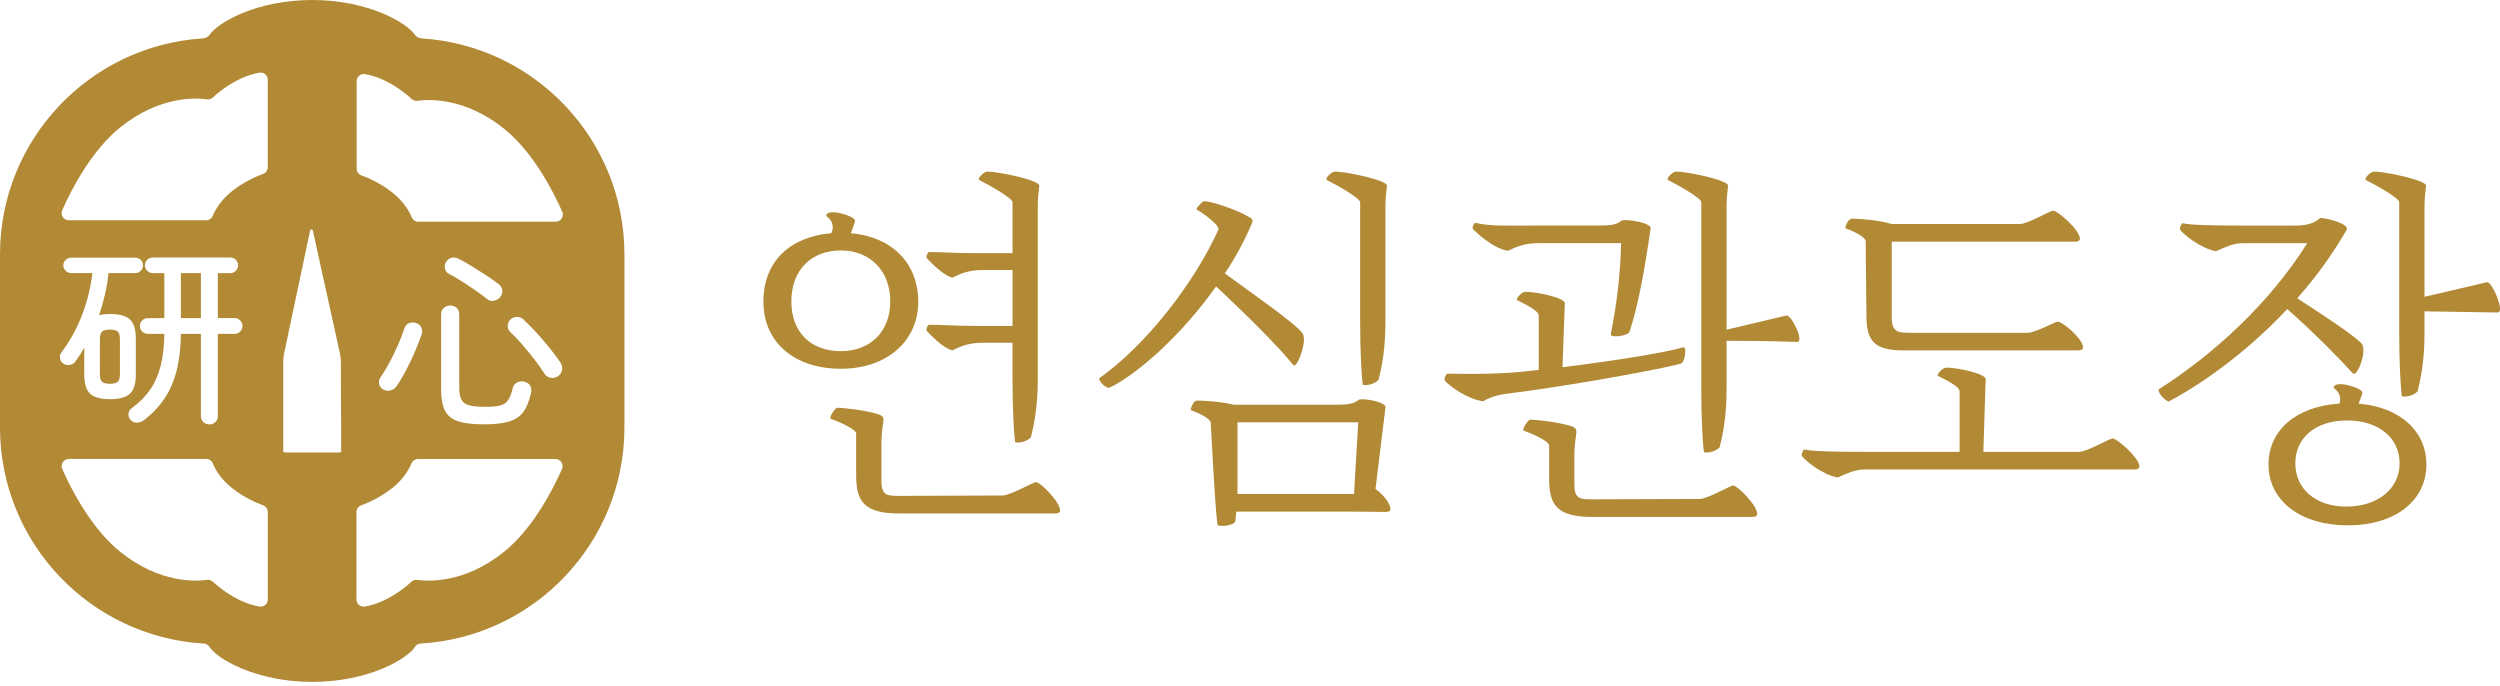 <svg width="204" height="56" viewBox="0 0 204 56" fill="none" xmlns="http://www.w3.org/2000/svg">
<path d="M68.611 30.091C64.827 30.091 62.294 27.935 62.294 24.624C62.294 21.312 64.483 19.313 67.829 19.031C67.891 18.875 67.954 18.719 67.954 18.593C67.954 18.281 67.86 17.938 67.423 17.625C67.423 16.906 69.769 17.625 69.769 18C69.769 18.187 69.551 18.686 69.425 19.031C72.74 19.313 74.929 21.436 74.929 24.624C74.929 27.811 72.396 30.091 68.611 30.091ZM68.611 28.654C71.02 28.654 72.646 27.061 72.646 24.593C72.646 22.124 71.02 20.437 68.611 20.437C66.202 20.437 64.576 22.03 64.576 24.593C64.576 27.156 66.202 28.654 68.611 28.654ZM86.501 41.651C86.501 41.807 86.376 41.901 86.126 41.901H73.429C70.458 41.901 69.863 40.902 69.863 38.746V35.371C69.863 35.028 68.394 34.372 67.8 34.183C67.612 34.122 68.112 33.277 68.331 33.277C68.925 33.277 70.738 33.495 71.676 33.807C71.864 33.869 72.145 33.964 72.084 34.37C72.022 34.808 71.927 35.464 71.927 36.027V39.245C71.927 40.339 72.302 40.464 73.24 40.464L81.81 40.433C82.435 40.433 84.312 39.34 84.53 39.34C84.905 39.34 86.501 40.964 86.501 41.652V41.651ZM82.623 26.593V22.032H80.183C79.088 22.032 78.4 22.313 77.712 22.657C76.93 22.469 75.835 21.282 75.648 21.094C75.522 20.969 75.71 20.564 75.804 20.564C76.93 20.564 77.742 20.658 79.775 20.658H82.621V16.503C82.621 16.159 80.65 15.066 79.899 14.69C79.712 14.595 80.274 14.003 80.555 14.003C81.525 14.003 84.872 14.722 84.809 15.159C84.747 15.627 84.683 16.221 84.683 16.846V30.936C84.683 33.248 84.37 34.685 84.12 35.684C83.838 35.996 83.212 36.183 82.838 36.09C82.712 35.215 82.619 33.123 82.619 30.936V27.968H80.179C79.085 27.968 78.397 28.249 77.708 28.592C76.926 28.405 75.832 27.218 75.644 27.03C75.519 26.905 75.706 26.5 75.801 26.5C76.926 26.5 77.739 26.594 79.772 26.594H82.618L82.623 26.593Z" fill="#B28A36"/>
<path d="M99.229 23.374C96.32 27.497 92.631 30.654 90.503 31.653C90.16 31.622 89.721 31.185 89.69 30.872C93.662 28.061 97.54 22.906 99.417 18.75C99.573 18.407 98.197 17.406 97.633 17.093C97.633 16.906 97.977 16.625 98.133 16.468C98.384 16.218 101.104 17.188 101.761 17.624C101.948 17.749 102.324 17.811 102.168 18.187C101.573 19.624 100.822 20.999 99.948 22.31C102.419 24.123 105.764 26.433 106.297 27.214C106.704 27.808 105.828 30.182 105.515 29.776C104.482 28.431 101.48 25.463 99.229 23.371V23.374ZM112.239 39.901C112.739 40.245 113.459 41.026 113.459 41.525C113.459 41.682 113.334 41.776 113.085 41.776C112.741 41.776 111.426 41.745 109.801 41.745H100.887L100.793 42.588C100.511 42.9 99.76 42.962 99.355 42.869C99.229 42.026 99.136 40.37 99.011 38.401L98.793 34.496C98.762 34.122 97.76 33.684 97.167 33.464C97.136 33.277 97.418 32.683 97.667 32.683C98.262 32.683 99.7 32.778 100.669 33.027H108.957C109.957 33.027 110.49 32.965 110.864 32.62C111.272 32.464 113.116 32.807 113.054 33.245L112.241 39.9L112.239 39.901ZM100.98 40.307H110.488L110.832 34.465H100.98V40.307ZM108.924 14.002C109.894 14.002 113.241 14.721 113.178 15.157C113.116 15.626 113.052 16.22 113.052 16.844V26.248C113.052 28.56 112.739 29.997 112.489 30.996C112.207 31.308 111.581 31.495 111.207 31.403C111.081 30.527 110.988 28.435 110.988 26.248V16.501C110.988 16.158 109.017 15.064 108.268 14.688C108.081 14.594 108.643 14.002 108.924 14.002Z" fill="#B28A36"/>
<path d="M137.134 29.684C133.975 30.465 126.344 31.715 123.467 32.058C122.373 32.184 121.684 32.34 121.027 32.745C119.776 32.589 118.243 31.495 117.9 31.058C117.805 30.932 117.994 30.495 118.118 30.495C119.274 30.495 120.807 30.556 122.84 30.433C123.591 30.402 124.529 30.308 125.56 30.182V25.747C125.56 25.372 124.56 24.871 123.809 24.497C123.622 24.402 124.184 23.81 124.466 23.81C125.435 23.81 127.719 24.31 127.688 24.747L127.5 29.964C131.315 29.496 135.757 28.809 137.352 28.34C137.665 28.246 137.508 29.59 137.134 29.684ZM120.214 18.719C120.058 18.563 120.309 18.156 120.433 18.188C121.558 18.47 122.965 18.406 124.998 18.406H130.408C131.408 18.406 131.941 18.345 132.315 18C132.723 17.843 134.755 18.187 134.692 18.624C134.223 21.936 133.659 25.029 132.972 27.06C132.846 27.434 131.377 27.59 131.439 27.278C131.97 24.591 132.221 22.279 132.283 19.842H125.528C124.433 19.842 123.746 20.123 123.057 20.466C121.806 20.279 120.398 18.904 120.211 18.717L120.214 18.719ZM143.389 41.932C143.389 42.088 143.263 42.183 143.014 42.183H129.973C127.002 42.183 126.407 41.184 126.407 39.028V36.341C126.407 35.998 124.938 35.342 124.343 35.153C124.156 35.091 124.656 34.247 124.875 34.247C125.469 34.247 127.282 34.465 128.22 34.777C128.408 34.839 128.689 34.934 128.628 35.34C128.566 35.778 128.471 36.434 128.471 36.997V39.527C128.471 40.621 128.846 40.746 129.784 40.746L138.697 40.715C139.323 40.715 141.199 39.621 141.418 39.621C141.792 39.621 143.389 41.245 143.389 41.934V41.932ZM145.767 25.748C146.174 25.654 147.269 27.904 146.643 27.904C146.143 27.904 144.767 27.81 140.888 27.81V31.746C140.888 34.058 140.575 35.495 140.325 36.494C140.043 36.806 139.417 36.994 139.043 36.901C138.917 36.025 138.824 33.933 138.824 31.746V16.499C138.824 16.156 136.853 15.062 136.104 14.687C135.917 14.592 136.479 14 136.761 14C137.73 14 141.077 14.719 141.014 15.155C140.952 15.624 140.888 16.218 140.888 16.843V26.902L145.767 25.747V25.748Z" fill="#B28A36"/>
<path d="M174.571 38.058C174.571 38.214 174.446 38.309 174.196 38.309H152.117C151.335 38.309 150.615 38.683 149.958 38.964C148.707 38.746 147.144 37.496 147.018 37.151C146.987 37.057 147.144 36.652 147.269 36.683C147.864 36.839 149.989 36.87 152.022 36.87H159.903V31.933C159.903 31.559 158.903 31.058 158.152 30.683C157.964 30.589 158.526 29.997 158.808 29.997C159.777 29.997 162.03 30.496 162.03 30.934L161.843 36.87H169.661C170.287 36.87 172.163 35.777 172.383 35.777C172.758 35.777 174.573 37.37 174.573 38.058H174.571ZM152.24 19.687C152.24 19.344 151.208 18.844 150.582 18.625C150.551 18.437 150.833 17.843 151.113 17.843C151.77 17.843 153.397 17.969 154.366 18.281H164.812C165.438 18.281 167.314 17.188 167.532 17.188C167.907 17.188 169.722 18.781 169.722 19.469C169.722 19.625 169.596 19.72 169.347 19.72H154.366V25.874C154.366 27.092 154.866 27.154 155.835 27.154H165.469C166.094 27.154 167.689 26.248 167.909 26.248C168.316 26.248 169.973 27.654 169.973 28.34C169.973 28.497 169.847 28.591 169.565 28.591H155.273C152.897 28.591 152.333 27.748 152.302 25.904L152.24 19.687Z" fill="#B28A36"/>
<path d="M176.946 32.778C176.571 32.56 176.164 32.184 176.133 31.779C180.573 28.967 185.203 24.749 188.268 19.845H182.982C182.2 19.845 181.48 20.219 180.824 20.501C179.573 20.283 178.009 19.033 177.884 18.688C177.853 18.594 178.009 18.188 178.135 18.219C178.729 18.376 180.857 18.407 182.888 18.407H187.297C188.423 18.407 188.956 18.125 189.33 17.782C190.05 17.813 191.739 18.312 191.488 18.75C190.301 20.811 188.925 22.686 187.454 24.342C189.674 25.779 191.958 27.279 192.676 27.997C193.24 28.56 192.332 30.84 191.989 30.465C190.799 29.154 188.83 27.154 186.641 25.216C183.139 28.965 179.322 31.526 176.946 32.776V32.778ZM197.994 37.902C197.994 40.87 195.43 42.869 191.583 42.869C187.735 42.869 185.11 40.87 185.11 37.902C185.11 35.09 187.393 33.154 190.896 32.934C190.926 32.809 190.957 32.716 190.957 32.621C190.957 32.309 190.863 31.966 190.426 31.653C190.426 30.934 192.772 31.653 192.772 32.028C192.772 32.184 192.585 32.59 192.459 32.934C195.805 33.215 197.994 35.152 197.994 37.902ZM195.805 37.807C195.805 35.715 194.085 34.309 191.521 34.309C188.957 34.309 187.299 35.715 187.299 37.807C187.299 39.9 188.957 41.338 191.459 41.338C193.961 41.338 195.807 39.932 195.807 37.807H195.805ZM202.936 23.031C203.344 22.936 204.438 25.499 203.813 25.499L197.84 25.405V27.185C197.84 29.497 197.527 30.934 197.276 31.933C196.994 32.246 196.369 32.433 195.994 32.34C195.869 31.465 195.776 29.372 195.776 27.185V16.501C195.776 16.158 193.805 15.064 193.055 14.688C192.868 14.594 193.43 14.002 193.712 14.002C194.681 14.002 198.028 14.721 197.965 15.157C197.903 15.626 197.84 16.22 197.84 16.844V24.217L202.938 23.029L202.936 23.031Z" fill="#B28A36"/>
<path d="M16.394 22.285H14.761V25.956H16.394V22.285Z" fill="#B28A36"/>
<path d="M34.424 3.135C34.192 3.12 33.969 3.012 33.837 2.82C33.164 1.837 30.011 0 25.477 0C20.943 0 17.79 1.837 17.118 2.82C16.985 3.012 16.763 3.12 16.53 3.135C7.302 3.731 0 11.395 0 20.766V34.876C0 44.285 7.361 51.974 16.644 52.515C16.825 52.526 16.991 52.621 17.085 52.773C17.682 53.743 20.866 55.644 25.477 55.644C30.088 55.644 33.272 53.743 33.869 52.773C33.963 52.619 34.131 52.524 34.311 52.515C43.594 51.974 50.954 44.285 50.954 34.876V20.766C50.954 11.395 43.652 3.731 34.422 3.135H34.424ZM5.01 28.761C5.722 27.81 6.29 26.776 6.713 25.663C7.136 24.55 7.412 23.422 7.536 22.283H5.816C5.655 22.283 5.499 22.228 5.382 22.121C5.238 21.989 5.166 21.834 5.166 21.655C5.166 21.476 5.229 21.328 5.355 21.208C5.482 21.087 5.633 21.027 5.81 21.027H11.039C11.217 21.027 11.366 21.087 11.487 21.208C11.607 21.328 11.668 21.477 11.668 21.655C11.668 21.823 11.607 21.968 11.487 22.094C11.366 22.221 11.217 22.283 11.039 22.283H8.856C8.794 22.879 8.696 23.462 8.565 24.032C8.435 24.601 8.275 25.163 8.086 25.718C8.337 25.656 8.635 25.624 8.981 25.624C9.734 25.624 10.274 25.771 10.597 26.063C10.922 26.356 11.084 26.889 11.084 27.663V30.549C11.084 31.313 10.922 31.841 10.597 32.133C10.272 32.426 9.734 32.573 8.981 32.573C8.227 32.573 7.687 32.426 7.364 32.133C7.04 31.841 6.877 31.313 6.877 30.549V28.368C6.773 28.557 6.66 28.745 6.539 28.932C6.418 29.121 6.29 29.309 6.154 29.496C6.05 29.653 5.897 29.747 5.699 29.779C5.501 29.811 5.321 29.774 5.165 29.67C5.017 29.576 4.928 29.434 4.898 29.247C4.866 29.059 4.904 28.896 5.008 28.761H5.01ZM12.469 22.285C12.31 22.285 12.155 22.228 12.04 22.121C11.885 21.979 11.815 21.811 11.826 21.613C11.836 21.457 11.902 21.313 12.013 21.202C12.14 21.076 12.291 21.014 12.469 21.014H18.796C18.974 21.014 19.123 21.076 19.244 21.202C19.365 21.328 19.425 21.479 19.425 21.657C19.425 21.825 19.365 21.97 19.244 22.096C19.123 22.223 18.974 22.285 18.796 22.285H17.777V25.956H19.142C19.319 25.956 19.472 26.018 19.597 26.144C19.721 26.271 19.786 26.422 19.786 26.599C19.786 26.776 19.723 26.929 19.597 27.053C19.47 27.178 19.319 27.242 19.142 27.242H17.777V33.956C17.777 34.154 17.709 34.316 17.573 34.442C17.437 34.567 17.274 34.631 17.085 34.631C16.897 34.631 16.734 34.569 16.598 34.442C16.462 34.316 16.394 34.154 16.394 33.956V27.242H14.761C14.75 28.34 14.64 29.315 14.431 30.168C14.221 31.02 13.9 31.781 13.466 32.45C13.031 33.12 12.457 33.731 11.747 34.286C11.579 34.41 11.39 34.478 11.183 34.489C10.973 34.499 10.796 34.421 10.648 34.254C10.524 34.106 10.467 33.942 10.484 33.759C10.499 33.576 10.586 33.427 10.743 33.312C11.36 32.863 11.862 32.358 12.249 31.799C12.637 31.241 12.924 30.588 13.112 29.847C13.301 29.106 13.399 28.236 13.411 27.244H12.076C11.898 27.244 11.723 27.176 11.598 27.05C11.475 26.923 11.415 26.772 11.417 26.595C11.417 26.425 11.487 26.265 11.606 26.146C11.732 26.022 11.883 25.957 12.061 25.957H13.411V22.287H12.469V22.285ZM21.852 48.916C21.852 49.272 21.534 49.55 21.181 49.493C20.396 49.367 18.991 48.929 17.355 47.46C17.227 47.344 17.053 47.292 16.883 47.316C16.005 47.443 13.06 47.62 9.844 45.055C7.408 43.112 5.752 39.797 5.08 38.268C4.91 37.883 5.195 37.451 5.616 37.451H16.825C17.061 37.451 17.274 37.59 17.363 37.809C17.552 38.27 17.999 39.096 18.96 39.848C19.942 40.616 20.939 41.042 21.468 41.233C21.699 41.316 21.852 41.535 21.852 41.782V48.916ZM21.852 13.642C21.852 13.887 21.699 14.106 21.468 14.191C20.939 14.383 19.942 14.809 18.96 15.575C18.003 16.324 17.556 17.147 17.365 17.607C17.274 17.828 17.061 17.973 16.823 17.973H5.612C5.191 17.973 4.908 17.541 5.078 17.156C5.75 15.626 7.406 12.312 9.842 10.369C13.058 7.804 16.003 7.981 16.881 8.107C17.053 8.132 17.225 8.079 17.354 7.964C18.989 6.495 20.394 6.057 21.179 5.931C21.532 5.874 21.85 6.151 21.85 6.508V13.642H21.852ZM27.73 36.921H23.226C23.164 36.921 23.113 36.87 23.113 36.808V29.581C23.113 29.364 23.13 29.149 23.164 28.936L25.305 18.812C25.328 18.69 25.505 18.688 25.528 18.812L27.756 28.923C27.794 29.143 27.815 29.37 27.815 29.594L27.841 36.808C27.841 36.87 27.79 36.921 27.728 36.921H27.73ZM45.86 38.27C45.185 39.799 43.531 43.114 41.095 45.056C37.88 47.622 34.934 47.444 34.056 47.318C33.884 47.294 33.712 47.346 33.584 47.462C31.948 48.931 30.544 49.369 29.758 49.495C29.405 49.551 29.088 49.274 29.088 48.918V41.784C29.088 41.538 29.241 41.32 29.471 41.235C30 41.042 30.997 40.616 31.979 39.85C32.94 39.098 33.387 38.271 33.576 37.811C33.667 37.592 33.88 37.453 34.116 37.453H45.325C45.746 37.453 46.031 37.885 45.861 38.271L45.86 38.27ZM31.04 30.802C31.304 30.421 31.561 29.998 31.811 29.532C32.06 29.066 32.286 28.593 32.494 28.112C32.7 27.631 32.872 27.184 33.01 26.77C33.083 26.559 33.219 26.422 33.416 26.357C33.612 26.293 33.805 26.299 33.995 26.372C34.186 26.446 34.318 26.574 34.392 26.754C34.465 26.933 34.465 27.123 34.392 27.325C34.243 27.748 34.063 28.208 33.852 28.706C33.64 29.204 33.406 29.696 33.153 30.181C32.898 30.668 32.634 31.113 32.358 31.515C32.241 31.684 32.081 31.798 31.873 31.856C31.667 31.915 31.467 31.89 31.278 31.784C31.099 31.69 30.987 31.545 30.944 31.349C30.9 31.152 30.932 30.971 31.038 30.802H31.04ZM36.745 24.93C36.956 24.93 37.132 24.995 37.27 25.128C37.407 25.26 37.475 25.437 37.475 25.66V31.658C37.475 32.071 37.534 32.388 37.651 32.611C37.768 32.833 37.976 32.986 38.278 33.071C38.58 33.156 39.011 33.197 39.573 33.197C40.102 33.197 40.51 33.163 40.797 33.093C41.084 33.024 41.303 32.878 41.456 32.658C41.609 32.435 41.739 32.097 41.845 31.643C41.909 31.42 42.043 31.267 42.251 31.183C42.457 31.098 42.661 31.094 42.863 31.168C43.074 31.241 43.218 31.36 43.291 31.524C43.365 31.688 43.376 31.877 43.324 32.088C43.174 32.754 42.963 33.271 42.687 33.635C42.411 34.001 42.021 34.255 41.511 34.404C41.003 34.552 40.331 34.627 39.492 34.627C38.603 34.627 37.904 34.544 37.394 34.382C36.886 34.218 36.526 33.929 36.314 33.516C36.103 33.103 35.997 32.531 35.997 31.801V25.66C35.997 25.437 36.069 25.26 36.212 25.128C36.356 24.995 36.533 24.93 36.745 24.93ZM36.395 21.391C36.501 21.212 36.647 21.095 36.831 21.042C37.017 20.989 37.205 21.01 37.396 21.106C37.704 21.255 38.05 21.447 38.437 21.685C38.824 21.923 39.213 22.17 39.604 22.423C39.995 22.677 40.344 22.921 40.652 23.153C40.831 23.279 40.941 23.441 40.976 23.637C41.014 23.834 40.969 24.02 40.84 24.201C40.735 24.371 40.57 24.482 40.348 24.535C40.125 24.588 39.928 24.547 39.76 24.409C39.485 24.186 39.16 23.947 38.784 23.686C38.408 23.428 38.029 23.175 37.647 22.932C37.266 22.689 36.928 22.492 36.63 22.345C36.45 22.251 36.341 22.106 36.305 21.91C36.267 21.713 36.297 21.542 36.392 21.395L36.395 21.391ZM41.431 26.573C41.441 26.376 41.516 26.21 41.654 26.073C41.802 25.935 41.979 25.863 42.187 25.86C42.393 25.854 42.57 25.925 42.719 26.073C43.08 26.412 43.444 26.784 43.815 27.191C44.185 27.599 44.534 28.006 44.862 28.413C45.191 28.821 45.471 29.2 45.705 29.549C45.843 29.74 45.897 29.941 45.871 30.153C45.844 30.364 45.741 30.539 45.561 30.677C45.382 30.815 45.178 30.866 44.949 30.828C44.721 30.79 44.549 30.683 44.434 30.502C44.211 30.141 43.939 29.753 43.616 29.336C43.293 28.917 42.957 28.508 42.608 28.106C42.258 27.704 41.93 27.361 41.622 27.074C41.484 26.936 41.42 26.77 41.431 26.574V26.573ZM45.342 18.09H34.133C33.895 18.09 33.682 17.945 33.591 17.724C33.401 17.264 32.953 16.441 31.996 15.692C31.014 14.925 30.017 14.498 29.488 14.308C29.258 14.225 29.105 14.006 29.105 13.759V6.625C29.105 6.264 29.427 5.991 29.784 6.049C30.572 6.178 31.971 6.617 33.599 8.081C33.727 8.196 33.901 8.251 34.073 8.226C34.951 8.1 37.897 7.923 41.112 10.488C43.548 12.431 45.204 15.745 45.877 17.275C46.047 17.66 45.763 18.093 45.34 18.093L45.342 18.09Z" fill="#B28A36"/>
<path d="M8.968 31.319C9.272 31.319 9.483 31.264 9.604 31.154C9.725 31.045 9.785 30.837 9.785 30.536V27.682C9.785 27.369 9.725 27.159 9.604 27.053C9.483 26.95 9.272 26.897 8.968 26.897C8.664 26.897 8.452 26.95 8.331 27.053C8.21 27.157 8.15 27.367 8.15 27.682V30.536C8.15 30.839 8.21 31.045 8.331 31.154C8.452 31.264 8.664 31.319 8.968 31.319Z" fill="#B28A36"/>
</svg>
